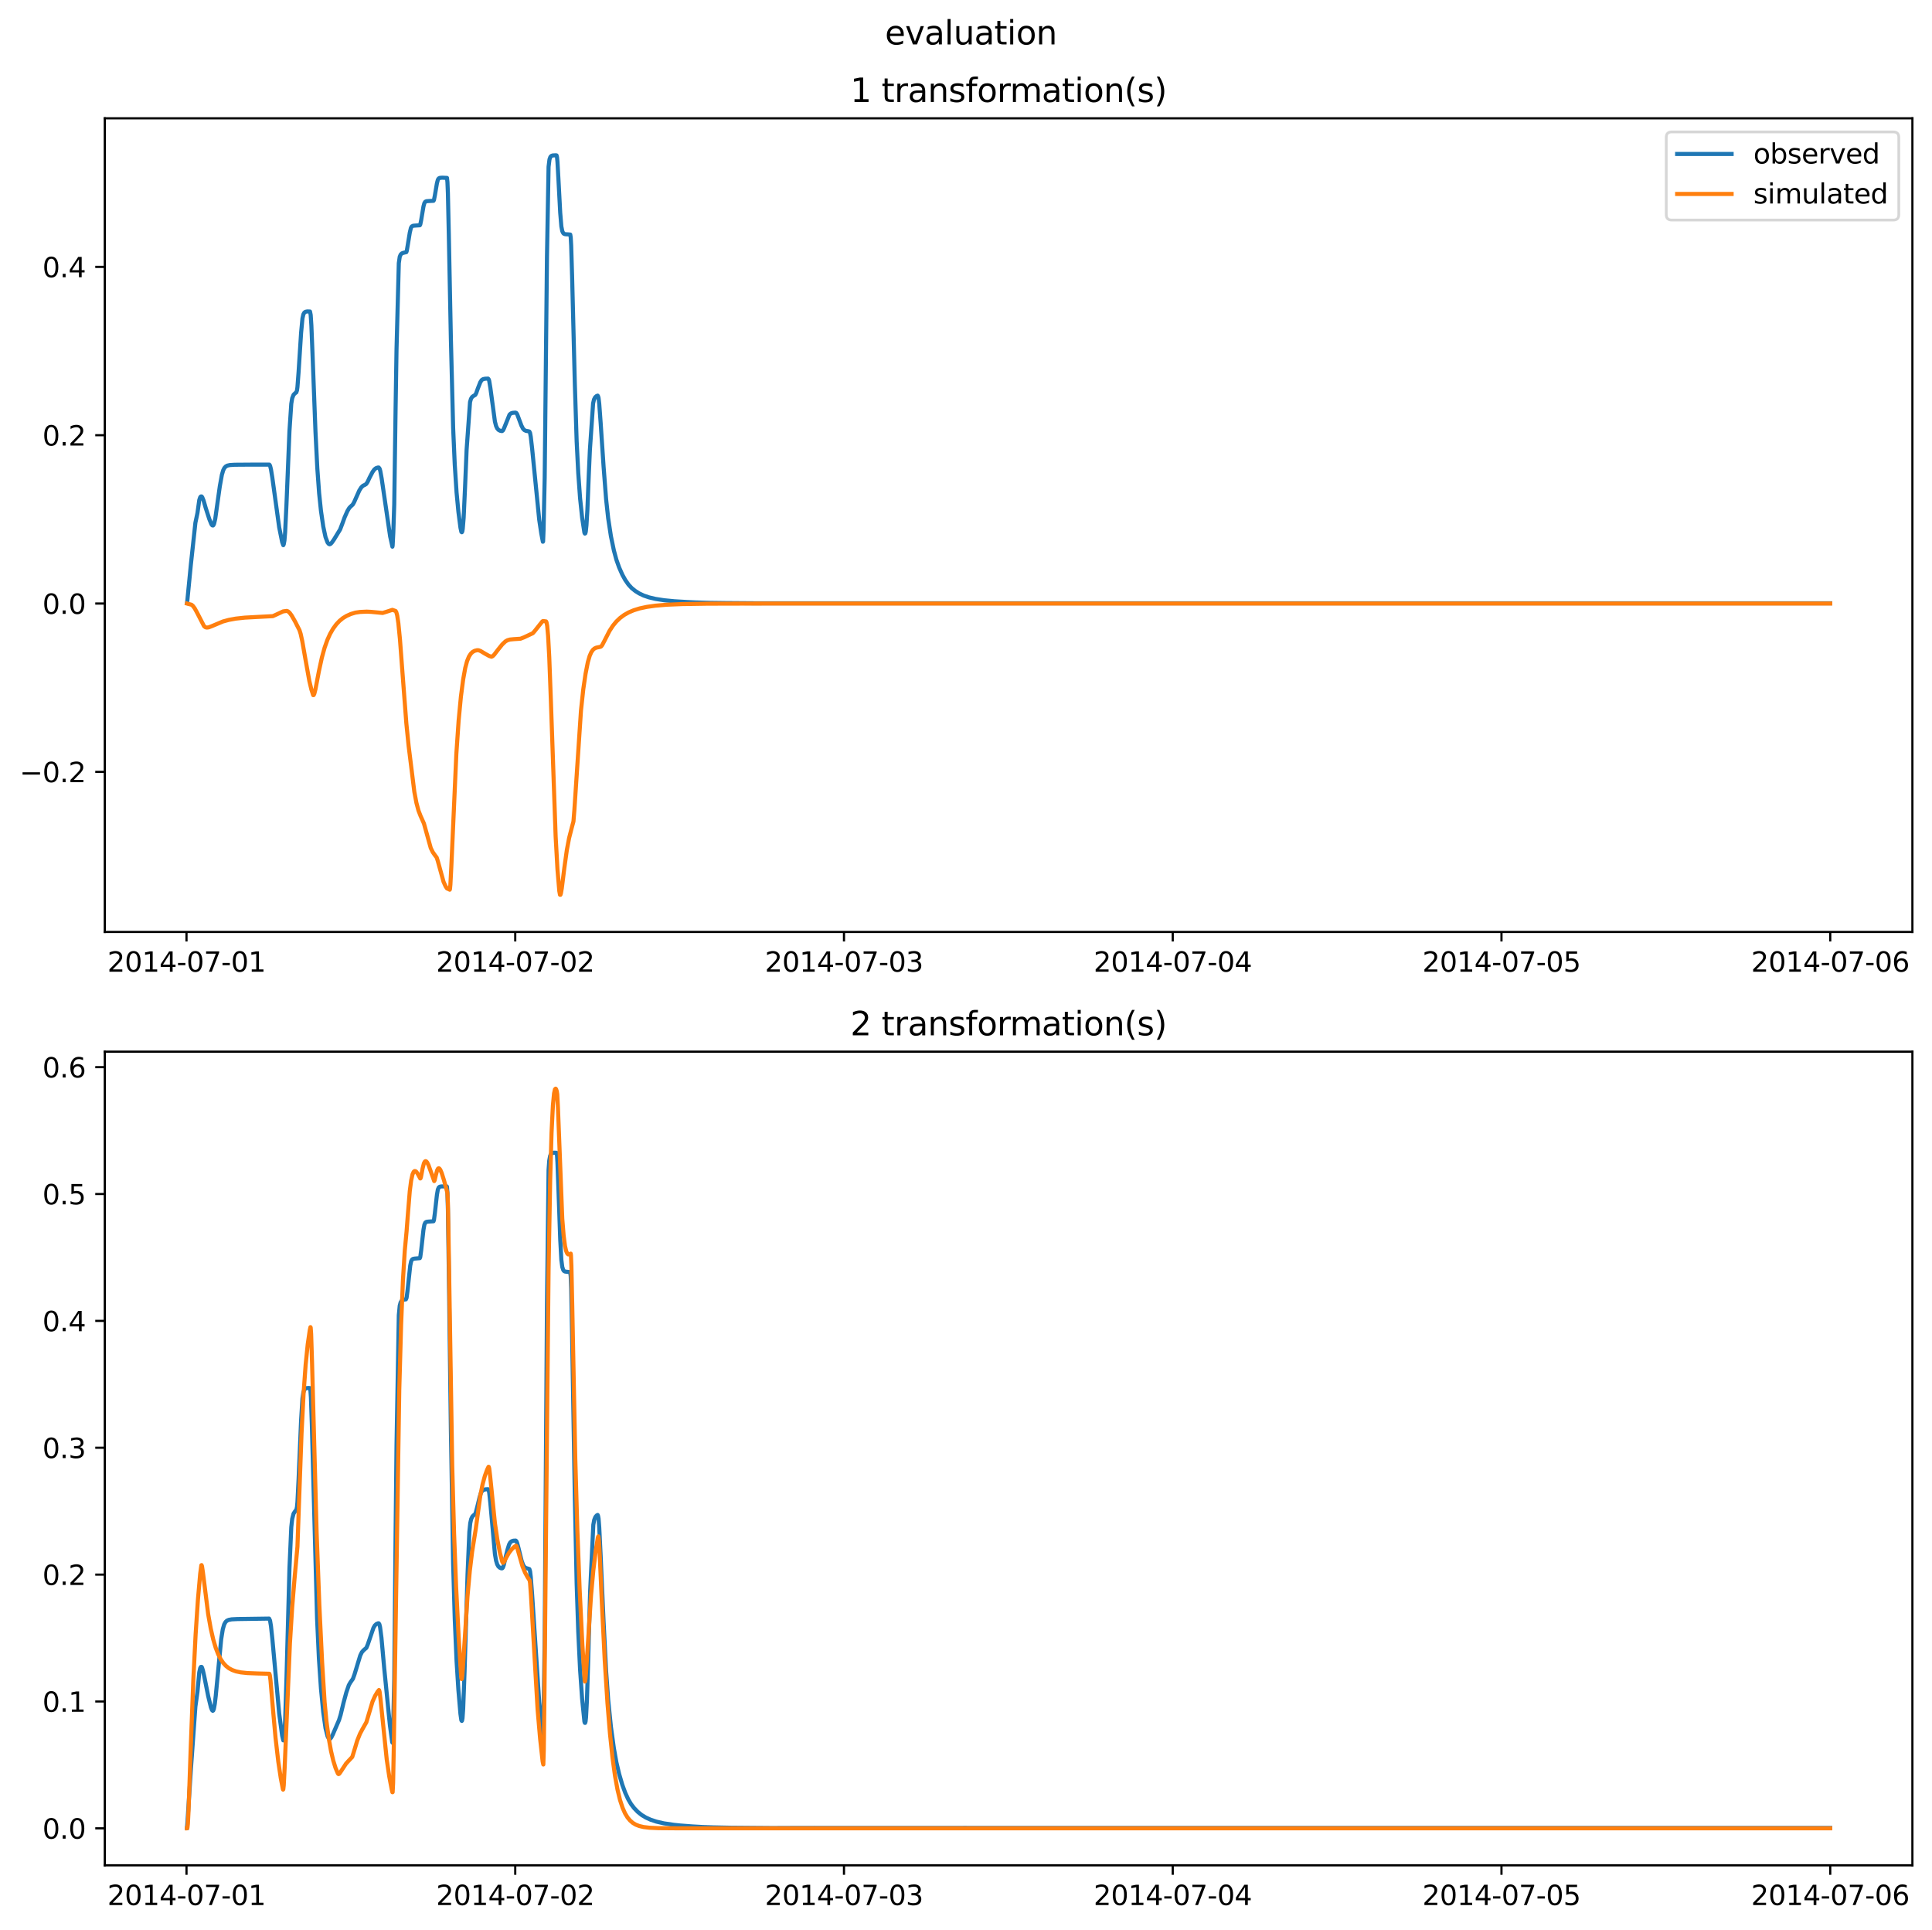 <?xml version="1.0" encoding="utf-8" standalone="no"?>
<!DOCTYPE svg PUBLIC "-//W3C//DTD SVG 1.1//EN"
  "http://www.w3.org/Graphics/SVG/1.1/DTD/svg11.dtd">
<svg xmlns:xlink="http://www.w3.org/1999/xlink" width="709.526pt" height="708.798pt" viewBox="0 0 709.526 708.798" xmlns="http://www.w3.org/2000/svg" version="1.1">
 <defs>
  <style type="text/css">*{stroke-linejoin: round; stroke-linecap: butt}</style>
 </defs>
 <g id="figure_1">
  <g id="patch_1">
   <path d="M -0 708.798 
L 709.526 708.798 
L 709.526 0 
L -0 0 
z
" style="fill: #ffffff"/>
  </g>
  <g id="axes_1">
   <g id="patch_2">
    <path d="M 38.483 342.2 
L 702.326 342.2 
L 702.326 43.44 
L 38.483 43.44 
z
" style="fill: #ffffff"/>
   </g>
   <g id="matplotlib.axis_1">
    <g id="xtick_1">
     <g id="line2d_1">
      <defs>
       <path id="m3bafc11bee" d="M 0 0 
L 0 3.5 
" style="stroke: #000000; stroke-width: 0.8"/>
      </defs>
      <g>
       <use xlink:href="#m3bafc11bee" x="68.49" y="342.2" style="stroke: #000000; stroke-width: 0.8"/>
      </g>
     </g>
     <g id="text_1">
      <!-- 2014-07-01 -->
      <g transform="translate(39.432 356.798) scale(0.1 -0.1)">
       <defs>
        <path id="DejaVuSans-32" d="M 1228 531 
L 3431 531 
L 3431 0 
L 469 0 
L 469 531 
Q 828 903 1448 1529 
Q 2069 2156 2228 2338 
Q 2531 2678 2651 2914 
Q 2772 3150 2772 3378 
Q 2772 3750 2511 3984 
Q 2250 4219 1831 4219 
Q 1534 4219 1204 4116 
Q 875 4013 500 3803 
L 500 4441 
Q 881 4594 1212 4672 
Q 1544 4750 1819 4750 
Q 2544 4750 2975 4387 
Q 3406 4025 3406 3419 
Q 3406 3131 3298 2873 
Q 3191 2616 2906 2266 
Q 2828 2175 2409 1742 
Q 1991 1309 1228 531 
z
" transform="scale(0.016)"/>
        <path id="DejaVuSans-30" d="M 2034 4250 
Q 1547 4250 1301 3770 
Q 1056 3291 1056 2328 
Q 1056 1369 1301 889 
Q 1547 409 2034 409 
Q 2525 409 2770 889 
Q 3016 1369 3016 2328 
Q 3016 3291 2770 3770 
Q 2525 4250 2034 4250 
z
M 2034 4750 
Q 2819 4750 3233 4129 
Q 3647 3509 3647 2328 
Q 3647 1150 3233 529 
Q 2819 -91 2034 -91 
Q 1250 -91 836 529 
Q 422 1150 422 2328 
Q 422 3509 836 4129 
Q 1250 4750 2034 4750 
z
" transform="scale(0.016)"/>
        <path id="DejaVuSans-31" d="M 794 531 
L 1825 531 
L 1825 4091 
L 703 3866 
L 703 4441 
L 1819 4666 
L 2450 4666 
L 2450 531 
L 3481 531 
L 3481 0 
L 794 0 
L 794 531 
z
" transform="scale(0.016)"/>
        <path id="DejaVuSans-34" d="M 2419 4116 
L 825 1625 
L 2419 1625 
L 2419 4116 
z
M 2253 4666 
L 3047 4666 
L 3047 1625 
L 3713 1625 
L 3713 1100 
L 3047 1100 
L 3047 0 
L 2419 0 
L 2419 1100 
L 313 1100 
L 313 1709 
L 2253 4666 
z
" transform="scale(0.016)"/>
        <path id="DejaVuSans-2d" d="M 313 2009 
L 1997 2009 
L 1997 1497 
L 313 1497 
L 313 2009 
z
" transform="scale(0.016)"/>
        <path id="DejaVuSans-37" d="M 525 4666 
L 3525 4666 
L 3525 4397 
L 1831 0 
L 1172 0 
L 2766 4134 
L 525 4134 
L 525 4666 
z
" transform="scale(0.016)"/>
       </defs>
       <use xlink:href="#DejaVuSans-32"/>
       <use xlink:href="#DejaVuSans-30" x="63.623"/>
       <use xlink:href="#DejaVuSans-31" x="127.246"/>
       <use xlink:href="#DejaVuSans-34" x="190.869"/>
       <use xlink:href="#DejaVuSans-2d" x="254.492"/>
       <use xlink:href="#DejaVuSans-30" x="290.576"/>
       <use xlink:href="#DejaVuSans-37" x="354.199"/>
       <use xlink:href="#DejaVuSans-2d" x="417.822"/>
       <use xlink:href="#DejaVuSans-30" x="453.906"/>
       <use xlink:href="#DejaVuSans-31" x="517.529"/>
      </g>
     </g>
    </g>
    <g id="xtick_2">
     <g id="line2d_2">
      <g>
       <use xlink:href="#m3bafc11bee" x="189.222" y="342.2" style="stroke: #000000; stroke-width: 0.8"/>
      </g>
     </g>
     <g id="text_2">
      <!-- 2014-07-02 -->
      <g transform="translate(160.164 356.798) scale(0.1 -0.1)">
       <use xlink:href="#DejaVuSans-32"/>
       <use xlink:href="#DejaVuSans-30" x="63.623"/>
       <use xlink:href="#DejaVuSans-31" x="127.246"/>
       <use xlink:href="#DejaVuSans-34" x="190.869"/>
       <use xlink:href="#DejaVuSans-2d" x="254.492"/>
       <use xlink:href="#DejaVuSans-30" x="290.576"/>
       <use xlink:href="#DejaVuSans-37" x="354.199"/>
       <use xlink:href="#DejaVuSans-2d" x="417.822"/>
       <use xlink:href="#DejaVuSans-30" x="453.906"/>
       <use xlink:href="#DejaVuSans-32" x="517.529"/>
      </g>
     </g>
    </g>
    <g id="xtick_3">
     <g id="line2d_3">
      <g>
       <use xlink:href="#m3bafc11bee" x="309.955" y="342.2" style="stroke: #000000; stroke-width: 0.8"/>
      </g>
     </g>
     <g id="text_3">
      <!-- 2014-07-03 -->
      <g transform="translate(280.897 356.798) scale(0.1 -0.1)">
       <defs>
        <path id="DejaVuSans-33" d="M 2597 2516 
Q 3050 2419 3304 2112 
Q 3559 1806 3559 1356 
Q 3559 666 3084 287 
Q 2609 -91 1734 -91 
Q 1441 -91 1130 -33 
Q 819 25 488 141 
L 488 750 
Q 750 597 1062 519 
Q 1375 441 1716 441 
Q 2309 441 2620 675 
Q 2931 909 2931 1356 
Q 2931 1769 2642 2001 
Q 2353 2234 1838 2234 
L 1294 2234 
L 1294 2753 
L 1863 2753 
Q 2328 2753 2575 2939 
Q 2822 3125 2822 3475 
Q 2822 3834 2567 4026 
Q 2313 4219 1838 4219 
Q 1578 4219 1281 4162 
Q 984 4106 628 3988 
L 628 4550 
Q 988 4650 1302 4700 
Q 1616 4750 1894 4750 
Q 2613 4750 3031 4423 
Q 3450 4097 3450 3541 
Q 3450 3153 3228 2886 
Q 3006 2619 2597 2516 
z
" transform="scale(0.016)"/>
       </defs>
       <use xlink:href="#DejaVuSans-32"/>
       <use xlink:href="#DejaVuSans-30" x="63.623"/>
       <use xlink:href="#DejaVuSans-31" x="127.246"/>
       <use xlink:href="#DejaVuSans-34" x="190.869"/>
       <use xlink:href="#DejaVuSans-2d" x="254.492"/>
       <use xlink:href="#DejaVuSans-30" x="290.576"/>
       <use xlink:href="#DejaVuSans-37" x="354.199"/>
       <use xlink:href="#DejaVuSans-2d" x="417.822"/>
       <use xlink:href="#DejaVuSans-30" x="453.906"/>
       <use xlink:href="#DejaVuSans-33" x="517.529"/>
      </g>
     </g>
    </g>
    <g id="xtick_4">
     <g id="line2d_4">
      <g>
       <use xlink:href="#m3bafc11bee" x="430.687" y="342.2" style="stroke: #000000; stroke-width: 0.8"/>
      </g>
     </g>
     <g id="text_4">
      <!-- 2014-07-04 -->
      <g transform="translate(401.629 356.798) scale(0.1 -0.1)">
       <use xlink:href="#DejaVuSans-32"/>
       <use xlink:href="#DejaVuSans-30" x="63.623"/>
       <use xlink:href="#DejaVuSans-31" x="127.246"/>
       <use xlink:href="#DejaVuSans-34" x="190.869"/>
       <use xlink:href="#DejaVuSans-2d" x="254.492"/>
       <use xlink:href="#DejaVuSans-30" x="290.576"/>
       <use xlink:href="#DejaVuSans-37" x="354.199"/>
       <use xlink:href="#DejaVuSans-2d" x="417.822"/>
       <use xlink:href="#DejaVuSans-30" x="453.906"/>
       <use xlink:href="#DejaVuSans-34" x="517.529"/>
      </g>
     </g>
    </g>
    <g id="xtick_5">
     <g id="line2d_5">
      <g>
       <use xlink:href="#m3bafc11bee" x="551.419" y="342.2" style="stroke: #000000; stroke-width: 0.8"/>
      </g>
     </g>
     <g id="text_5">
      <!-- 2014-07-05 -->
      <g transform="translate(522.362 356.798) scale(0.1 -0.1)">
       <defs>
        <path id="DejaVuSans-35" d="M 691 4666 
L 3169 4666 
L 3169 4134 
L 1269 4134 
L 1269 2991 
Q 1406 3038 1543 3061 
Q 1681 3084 1819 3084 
Q 2600 3084 3056 2656 
Q 3513 2228 3513 1497 
Q 3513 744 3044 326 
Q 2575 -91 1722 -91 
Q 1428 -91 1123 -41 
Q 819 9 494 109 
L 494 744 
Q 775 591 1075 516 
Q 1375 441 1709 441 
Q 2250 441 2565 725 
Q 2881 1009 2881 1497 
Q 2881 1984 2565 2268 
Q 2250 2553 1709 2553 
Q 1456 2553 1204 2497 
Q 953 2441 691 2322 
L 691 4666 
z
" transform="scale(0.016)"/>
       </defs>
       <use xlink:href="#DejaVuSans-32"/>
       <use xlink:href="#DejaVuSans-30" x="63.623"/>
       <use xlink:href="#DejaVuSans-31" x="127.246"/>
       <use xlink:href="#DejaVuSans-34" x="190.869"/>
       <use xlink:href="#DejaVuSans-2d" x="254.492"/>
       <use xlink:href="#DejaVuSans-30" x="290.576"/>
       <use xlink:href="#DejaVuSans-37" x="354.199"/>
       <use xlink:href="#DejaVuSans-2d" x="417.822"/>
       <use xlink:href="#DejaVuSans-30" x="453.906"/>
       <use xlink:href="#DejaVuSans-35" x="517.529"/>
      </g>
     </g>
    </g>
    <g id="xtick_6">
     <g id="line2d_6">
      <g>
       <use xlink:href="#m3bafc11bee" x="672.152" y="342.2" style="stroke: #000000; stroke-width: 0.8"/>
      </g>
     </g>
     <g id="text_6">
      <!-- 2014-07-06 -->
      <g transform="translate(643.094 356.798) scale(0.1 -0.1)">
       <defs>
        <path id="DejaVuSans-36" d="M 2113 2584 
Q 1688 2584 1439 2293 
Q 1191 2003 1191 1497 
Q 1191 994 1439 701 
Q 1688 409 2113 409 
Q 2538 409 2786 701 
Q 3034 994 3034 1497 
Q 3034 2003 2786 2293 
Q 2538 2584 2113 2584 
z
M 3366 4563 
L 3366 3988 
Q 3128 4100 2886 4159 
Q 2644 4219 2406 4219 
Q 1781 4219 1451 3797 
Q 1122 3375 1075 2522 
Q 1259 2794 1537 2939 
Q 1816 3084 2150 3084 
Q 2853 3084 3261 2657 
Q 3669 2231 3669 1497 
Q 3669 778 3244 343 
Q 2819 -91 2113 -91 
Q 1303 -91 875 529 
Q 447 1150 447 2328 
Q 447 3434 972 4092 
Q 1497 4750 2381 4750 
Q 2619 4750 2861 4703 
Q 3103 4656 3366 4563 
z
" transform="scale(0.016)"/>
       </defs>
       <use xlink:href="#DejaVuSans-32"/>
       <use xlink:href="#DejaVuSans-30" x="63.623"/>
       <use xlink:href="#DejaVuSans-31" x="127.246"/>
       <use xlink:href="#DejaVuSans-34" x="190.869"/>
       <use xlink:href="#DejaVuSans-2d" x="254.492"/>
       <use xlink:href="#DejaVuSans-30" x="290.576"/>
       <use xlink:href="#DejaVuSans-37" x="354.199"/>
       <use xlink:href="#DejaVuSans-2d" x="417.822"/>
       <use xlink:href="#DejaVuSans-30" x="453.906"/>
       <use xlink:href="#DejaVuSans-36" x="517.529"/>
      </g>
     </g>
    </g>
   </g>
   <g id="matplotlib.axis_2">
    <g id="ytick_1">
     <g id="line2d_7">
      <defs>
       <path id="m4682617477" d="M 0 0 
L -3.5 0 
" style="stroke: #000000; stroke-width: 0.8"/>
      </defs>
      <g>
       <use xlink:href="#m4682617477" x="38.483" y="283.411" style="stroke: #000000; stroke-width: 0.8"/>
      </g>
     </g>
     <g id="text_7">
      <!-- −0.2 -->
      <g transform="translate(7.2 287.21) scale(0.1 -0.1)">
       <defs>
        <path id="DejaVuSans-2212" d="M 678 2272 
L 4684 2272 
L 4684 1741 
L 678 1741 
L 678 2272 
z
" transform="scale(0.016)"/>
        <path id="DejaVuSans-2e" d="M 684 794 
L 1344 794 
L 1344 0 
L 684 0 
L 684 794 
z
" transform="scale(0.016)"/>
       </defs>
       <use xlink:href="#DejaVuSans-2212"/>
       <use xlink:href="#DejaVuSans-30" x="83.789"/>
       <use xlink:href="#DejaVuSans-2e" x="147.412"/>
       <use xlink:href="#DejaVuSans-32" x="179.199"/>
      </g>
     </g>
    </g>
    <g id="ytick_2">
     <g id="line2d_8">
      <g>
       <use xlink:href="#m4682617477" x="38.483" y="221.608" style="stroke: #000000; stroke-width: 0.8"/>
      </g>
     </g>
     <g id="text_8">
      <!-- 0.0 -->
      <g transform="translate(15.58 225.407) scale(0.1 -0.1)">
       <use xlink:href="#DejaVuSans-30"/>
       <use xlink:href="#DejaVuSans-2e" x="63.623"/>
       <use xlink:href="#DejaVuSans-30" x="95.41"/>
      </g>
     </g>
    </g>
    <g id="ytick_3">
     <g id="line2d_9">
      <g>
       <use xlink:href="#m4682617477" x="38.483" y="159.804" style="stroke: #000000; stroke-width: 0.8"/>
      </g>
     </g>
     <g id="text_9">
      <!-- 0.2 -->
      <g transform="translate(15.58 163.603) scale(0.1 -0.1)">
       <use xlink:href="#DejaVuSans-30"/>
       <use xlink:href="#DejaVuSans-2e" x="63.623"/>
       <use xlink:href="#DejaVuSans-32" x="95.41"/>
      </g>
     </g>
    </g>
    <g id="ytick_4">
     <g id="line2d_10">
      <g>
       <use xlink:href="#m4682617477" x="38.483" y="98.001" style="stroke: #000000; stroke-width: 0.8"/>
      </g>
     </g>
     <g id="text_10">
      <!-- 0.4 -->
      <g transform="translate(15.58 101.8) scale(0.1 -0.1)">
       <use xlink:href="#DejaVuSans-30"/>
       <use xlink:href="#DejaVuSans-2e" x="63.623"/>
       <use xlink:href="#DejaVuSans-34" x="95.41"/>
      </g>
     </g>
    </g>
   </g>
   <g id="line2d_11">
    <path d="M 68.658 221.485 
L 68.825 220.264 
L 70.083 207.418 
L 71.76 191.957 
L 72.514 188.389 
L 73.185 183.589 
L 73.52 182.596 
L 73.772 182.298 
L 74.023 182.28 
L 74.275 182.583 
L 74.778 183.829 
L 75.533 186.469 
L 76.874 190.624 
L 77.629 192.479 
L 77.964 192.916 
L 78.216 192.969 
L 78.383 192.823 
L 78.635 192.252 
L 79.054 190.471 
L 79.557 186.885 
L 80.731 178.529 
L 81.485 174.341 
L 81.988 172.639 
L 82.408 171.83 
L 82.911 171.282 
L 83.498 170.968 
L 84.42 170.763 
L 86.18 170.652 
L 91.966 170.61 
L 98.924 170.609 
L 99.176 170.997 
L 99.511 172.33 
L 100.014 175.422 
L 102.53 193.622 
L 103.62 199.046 
L 104.039 200.189 
L 104.207 199.844 
L 104.458 198.486 
L 104.71 195.493 
L 105.213 185.047 
L 106.303 158.287 
L 106.973 148.242 
L 107.309 146.23 
L 107.812 144.945 
L 108.566 144.225 
L 108.818 144.085 
L 109.069 143.333 
L 109.237 142.135 
L 109.656 136.585 
L 110.578 122.201 
L 111.082 116.878 
L 111.417 115.423 
L 111.752 114.799 
L 112.171 114.487 
L 112.842 114.353 
L 113.848 114.384 
L 114.1 115.643 
L 114.351 119.485 
L 114.771 129.898 
L 115.861 158.573 
L 116.531 171.891 
L 117.202 181.138 
L 117.873 187.57 
L 118.711 193.324 
L 119.55 197.233 
L 120.304 199.207 
L 120.723 199.724 
L 121.059 199.845 
L 121.394 199.717 
L 121.813 199.31 
L 122.652 198.109 
L 124.915 194.396 
L 125.754 192.195 
L 126.592 189.887 
L 127.598 187.629 
L 128.269 186.515 
L 128.772 185.984 
L 129.527 185.304 
L 130.03 184.439 
L 131.958 180.098 
L 132.713 178.913 
L 133.3 178.369 
L 133.97 178.049 
L 134.473 177.736 
L 134.976 176.99 
L 135.731 175.37 
L 136.821 173.302 
L 137.492 172.361 
L 138.079 171.909 
L 138.749 171.68 
L 139.085 171.665 
L 139.42 172.101 
L 139.672 172.981 
L 140.175 175.751 
L 143.277 196.955 
L 144.115 200.737 
L 144.199 200.252 
L 144.451 195.313 
L 144.786 185.183 
L 145.289 149.444 
L 145.624 128.237 
L 146.463 96.629 
L 146.798 94.308 
L 147.134 93.484 
L 147.553 93.056 
L 148.056 92.859 
L 149.23 92.574 
L 149.397 92.073 
L 149.817 89.57 
L 150.487 85.457 
L 150.906 83.676 
L 151.242 83.131 
L 151.745 82.888 
L 152.667 82.816 
L 154.176 82.723 
L 154.344 82.439 
L 154.679 80.807 
L 155.518 75.798 
L 155.853 74.572 
L 156.188 74.071 
L 156.608 73.885 
L 157.446 73.816 
L 159.207 73.732 
L 159.374 73.426 
L 159.71 71.728 
L 160.464 67.289 
L 160.8 66.012 
L 161.135 65.504 
L 161.554 65.312 
L 162.393 65.244 
L 164.153 65.326 
L 164.321 66.863 
L 164.489 70.887 
L 164.824 85.946 
L 165.579 124.206 
L 166.417 157.154 
L 167.004 170.537 
L 167.675 180.844 
L 168.346 187.901 
L 169.1 193.756 
L 169.436 195.305 
L 169.603 195.448 
L 169.771 195.157 
L 169.939 194.196 
L 170.274 190.156 
L 170.777 179.216 
L 171.364 165.12 
L 172.622 147.633 
L 172.957 146.46 
L 173.376 145.772 
L 173.879 145.385 
L 174.55 144.996 
L 174.885 144.356 
L 175.472 142.683 
L 176.394 140.341 
L 176.897 139.556 
L 177.401 139.221 
L 178.155 139.06 
L 179.245 139.017 
L 179.497 139.324 
L 179.664 139.873 
L 180.083 142.399 
L 181.76 154.792 
L 182.179 156.402 
L 182.599 157.312 
L 183.102 157.877 
L 183.689 158.178 
L 184.359 158.296 
L 184.695 158.081 
L 185.114 157.24 
L 187.126 152.241 
L 187.629 151.804 
L 188.216 151.6 
L 189.306 151.499 
L 189.641 151.659 
L 189.977 152.221 
L 190.48 153.561 
L 191.486 156.25 
L 192.073 157.399 
L 192.576 157.927 
L 193.163 158.211 
L 194.085 158.36 
L 194.42 158.465 
L 194.672 159.003 
L 194.923 160.376 
L 195.427 164.735 
L 198.026 190.828 
L 198.78 195.865 
L 199.367 198.925 
L 199.451 198.832 
L 199.619 194.633 
L 200.038 175.365 
L 200.876 94.226 
L 201.463 61.242 
L 201.799 58.531 
L 202.134 57.617 
L 202.469 57.259 
L 202.972 57.08 
L 204.062 57.022 
L 204.398 57.06 
L 204.565 57.713 
L 204.733 59.498 
L 205.068 65.478 
L 205.739 78.142 
L 206.158 83.148 
L 206.494 84.864 
L 206.829 85.56 
L 207.081 85.831 
L 207.584 86 
L 208.674 86.058 
L 209.428 86.124 
L 209.596 87.196 
L 209.763 90.146 
L 210.099 101.219 
L 211.105 140.91 
L 211.776 162.03 
L 212.363 173.66 
L 213.033 182.935 
L 213.788 190.094 
L 214.626 195.616 
L 214.794 195.922 
L 214.962 195.829 
L 215.129 195.21 
L 215.381 192.813 
L 215.716 187.266 
L 216.219 174.638 
L 216.639 165.229 
L 217.812 148.132 
L 218.148 146.683 
L 218.567 145.878 
L 219.07 145.434 
L 219.489 145.269 
L 219.657 145.567 
L 219.825 146.168 
L 220.076 148.323 
L 220.579 155.185 
L 221.669 171.379 
L 222.591 183.294 
L 223.346 190.235 
L 224.352 196.859 
L 225.442 202.089 
L 226.364 205.513 
L 227.37 208.346 
L 228.544 211.01 
L 229.634 212.979 
L 230.808 214.655 
L 231.982 215.925 
L 233.323 217.009 
L 234.748 217.903 
L 236.425 218.696 
L 238.354 219.349 
L 240.701 219.907 
L 243.887 220.404 
L 247.66 220.77 
L 252.355 221.055 
L 255.122 221.187 
L 260.404 221.353 
L 266.441 221.432 
L 277.424 221.513 
L 279.52 221.519 
L 311.548 221.516 
L 313.727 221.512 
L 326.975 221.519 
L 328.4 221.513 
L 335.275 221.512 
L 335.946 221.514 
L 345.839 221.515 
L 350.366 221.513 
L 565.086 221.514 
L 672.152 221.518 
L 672.152 221.518 
" clip-path="url(#p83435674ed)" style="fill: none; stroke: #1f77b4; stroke-width: 1.5; stroke-linecap: square"/>
   </g>
   <g id="line2d_12">
    <path d="M 68.658 221.608 
L 70.334 222.05 
L 70.837 222.473 
L 71.508 223.375 
L 72.43 225.062 
L 74.946 229.933 
L 75.449 230.322 
L 75.952 230.44 
L 76.623 230.355 
L 77.712 229.946 
L 81.821 228.221 
L 84.001 227.621 
L 86.6 227.147 
L 89.87 226.791 
L 94.397 226.542 
L 100.182 226.242 
L 101.188 225.798 
L 103.955 224.506 
L 105.296 224.317 
L 105.799 224.505 
L 106.386 225.022 
L 107.141 226.06 
L 108.399 228.273 
L 109.992 231.408 
L 110.411 232.731 
L 110.998 235.381 
L 112.088 241.595 
L 113.597 250.001 
L 114.351 253.18 
L 115.022 255.255 
L 115.19 255.227 
L 115.441 254.703 
L 115.861 253.04 
L 117.118 246.471 
L 118.208 241.458 
L 119.214 237.821 
L 120.22 234.979 
L 121.226 232.756 
L 122.316 230.861 
L 123.49 229.258 
L 124.664 228.006 
L 125.922 226.972 
L 127.263 226.158 
L 128.856 225.449 
L 130.533 224.947 
L 132.21 224.703 
L 134.725 224.585 
L 136.402 224.677 
L 140.51 225.071 
L 141.6 224.742 
L 144.115 223.928 
L 145.289 224.347 
L 145.541 224.775 
L 145.876 226.023 
L 146.295 228.801 
L 146.882 234.734 
L 147.804 246.956 
L 149.23 265.61 
L 150.068 273.893 
L 152.164 290.75 
L 152.919 294.758 
L 153.673 297.594 
L 154.428 299.555 
L 155.685 302.37 
L 158.201 311.407 
L 158.955 312.931 
L 159.794 314.117 
L 160.381 314.884 
L 160.8 316.208 
L 162.896 323.806 
L 163.65 325.457 
L 164.153 326.213 
L 165.076 326.631 
L 165.16 326.697 
L 165.243 326.504 
L 165.411 324.789 
L 165.746 318.279 
L 167.591 276.862 
L 168.429 264.643 
L 169.268 255.806 
L 170.106 249.419 
L 170.861 245.247 
L 171.532 242.757 
L 172.202 241.111 
L 172.873 240.056 
L 173.544 239.4 
L 174.298 238.974 
L 175.221 238.744 
L 175.808 238.78 
L 176.562 239.078 
L 178.071 239.991 
L 179.664 240.875 
L 180.503 241.141 
L 180.922 240.949 
L 181.509 240.376 
L 182.766 238.725 
L 184.443 236.635 
L 185.617 235.515 
L 186.372 235.092 
L 187.294 234.826 
L 188.635 234.696 
L 191.151 234.528 
L 192.492 234.002 
L 195.678 232.505 
L 196.349 231.736 
L 199.199 228.15 
L 199.451 228.033 
L 200.541 228.176 
L 200.709 228.513 
L 200.96 229.839 
L 201.295 233.533 
L 201.715 241.362 
L 202.302 257.06 
L 204.062 307.2 
L 204.733 319.232 
L 205.404 327.192 
L 205.655 328.547 
L 205.823 328.55 
L 205.991 328.06 
L 206.326 326.139 
L 207.248 318.742 
L 208.17 312.128 
L 209.009 307.705 
L 210.015 303.771 
L 210.602 301.618 
L 210.937 297.478 
L 213.369 260.844 
L 214.207 253.1 
L 215.046 247.396 
L 215.884 243.143 
L 216.555 240.836 
L 217.142 239.5 
L 217.728 238.641 
L 218.315 238.123 
L 218.986 237.815 
L 220.411 237.525 
L 220.747 237.397 
L 221.166 236.859 
L 221.921 235.416 
L 223.849 231.646 
L 225.107 229.724 
L 226.364 228.203 
L 227.706 226.926 
L 229.215 225.809 
L 230.892 224.862 
L 232.736 224.08 
L 234.916 223.405 
L 237.515 222.845 
L 240.701 222.395 
L 244.809 222.05 
L 250.595 221.806 
L 259.901 221.662 
L 281.616 221.61 
L 585.04 221.608 
L 672.152 221.608 
L 672.152 221.608 
" clip-path="url(#p83435674ed)" style="fill: none; stroke: #ff7f0e; stroke-width: 1.5; stroke-linecap: square"/>
   </g>
   <g id="patch_3">
    <path d="M 38.483 342.2 
L 38.483 43.44 
" style="fill: none; stroke: #000000; stroke-width: 0.8; stroke-linejoin: miter; stroke-linecap: square"/>
   </g>
   <g id="patch_4">
    <path d="M 702.326 342.2 
L 702.326 43.44 
" style="fill: none; stroke: #000000; stroke-width: 0.8; stroke-linejoin: miter; stroke-linecap: square"/>
   </g>
   <g id="patch_5">
    <path d="M 38.483 342.2 
L 702.326 342.2 
" style="fill: none; stroke: #000000; stroke-width: 0.8; stroke-linejoin: miter; stroke-linecap: square"/>
   </g>
   <g id="patch_6">
    <path d="M 38.483 43.44 
L 702.326 43.44 
" style="fill: none; stroke: #000000; stroke-width: 0.8; stroke-linejoin: miter; stroke-linecap: square"/>
   </g>
   <g id="text_11">
    <!-- 1 transformation(s) -->
    <g transform="translate(312.29 37.44) scale(0.12 -0.12)">
     <defs>
      <path id="DejaVuSans-20" transform="scale(0.016)"/>
      <path id="DejaVuSans-74" d="M 1172 4494 
L 1172 3500 
L 2356 3500 
L 2356 3053 
L 1172 3053 
L 1172 1153 
Q 1172 725 1289 603 
Q 1406 481 1766 481 
L 2356 481 
L 2356 0 
L 1766 0 
Q 1100 0 847 248 
Q 594 497 594 1153 
L 594 3053 
L 172 3053 
L 172 3500 
L 594 3500 
L 594 4494 
L 1172 4494 
z
" transform="scale(0.016)"/>
      <path id="DejaVuSans-72" d="M 2631 2963 
Q 2534 3019 2420 3045 
Q 2306 3072 2169 3072 
Q 1681 3072 1420 2755 
Q 1159 2438 1159 1844 
L 1159 0 
L 581 0 
L 581 3500 
L 1159 3500 
L 1159 2956 
Q 1341 3275 1631 3429 
Q 1922 3584 2338 3584 
Q 2397 3584 2469 3576 
Q 2541 3569 2628 3553 
L 2631 2963 
z
" transform="scale(0.016)"/>
      <path id="DejaVuSans-61" d="M 2194 1759 
Q 1497 1759 1228 1600 
Q 959 1441 959 1056 
Q 959 750 1161 570 
Q 1363 391 1709 391 
Q 2188 391 2477 730 
Q 2766 1069 2766 1631 
L 2766 1759 
L 2194 1759 
z
M 3341 1997 
L 3341 0 
L 2766 0 
L 2766 531 
Q 2569 213 2275 61 
Q 1981 -91 1556 -91 
Q 1019 -91 701 211 
Q 384 513 384 1019 
Q 384 1609 779 1909 
Q 1175 2209 1959 2209 
L 2766 2209 
L 2766 2266 
Q 2766 2663 2505 2880 
Q 2244 3097 1772 3097 
Q 1472 3097 1187 3025 
Q 903 2953 641 2809 
L 641 3341 
Q 956 3463 1253 3523 
Q 1550 3584 1831 3584 
Q 2591 3584 2966 3190 
Q 3341 2797 3341 1997 
z
" transform="scale(0.016)"/>
      <path id="DejaVuSans-6e" d="M 3513 2113 
L 3513 0 
L 2938 0 
L 2938 2094 
Q 2938 2591 2744 2837 
Q 2550 3084 2163 3084 
Q 1697 3084 1428 2787 
Q 1159 2491 1159 1978 
L 1159 0 
L 581 0 
L 581 3500 
L 1159 3500 
L 1159 2956 
Q 1366 3272 1645 3428 
Q 1925 3584 2291 3584 
Q 2894 3584 3203 3211 
Q 3513 2838 3513 2113 
z
" transform="scale(0.016)"/>
      <path id="DejaVuSans-73" d="M 2834 3397 
L 2834 2853 
Q 2591 2978 2328 3040 
Q 2066 3103 1784 3103 
Q 1356 3103 1142 2972 
Q 928 2841 928 2578 
Q 928 2378 1081 2264 
Q 1234 2150 1697 2047 
L 1894 2003 
Q 2506 1872 2764 1633 
Q 3022 1394 3022 966 
Q 3022 478 2636 193 
Q 2250 -91 1575 -91 
Q 1294 -91 989 -36 
Q 684 19 347 128 
L 347 722 
Q 666 556 975 473 
Q 1284 391 1588 391 
Q 1994 391 2212 530 
Q 2431 669 2431 922 
Q 2431 1156 2273 1281 
Q 2116 1406 1581 1522 
L 1381 1569 
Q 847 1681 609 1914 
Q 372 2147 372 2553 
Q 372 3047 722 3315 
Q 1072 3584 1716 3584 
Q 2034 3584 2315 3537 
Q 2597 3491 2834 3397 
z
" transform="scale(0.016)"/>
      <path id="DejaVuSans-66" d="M 2375 4863 
L 2375 4384 
L 1825 4384 
Q 1516 4384 1395 4259 
Q 1275 4134 1275 3809 
L 1275 3500 
L 2222 3500 
L 2222 3053 
L 1275 3053 
L 1275 0 
L 697 0 
L 697 3053 
L 147 3053 
L 147 3500 
L 697 3500 
L 697 3744 
Q 697 4328 969 4595 
Q 1241 4863 1831 4863 
L 2375 4863 
z
" transform="scale(0.016)"/>
      <path id="DejaVuSans-6f" d="M 1959 3097 
Q 1497 3097 1228 2736 
Q 959 2375 959 1747 
Q 959 1119 1226 758 
Q 1494 397 1959 397 
Q 2419 397 2687 759 
Q 2956 1122 2956 1747 
Q 2956 2369 2687 2733 
Q 2419 3097 1959 3097 
z
M 1959 3584 
Q 2709 3584 3137 3096 
Q 3566 2609 3566 1747 
Q 3566 888 3137 398 
Q 2709 -91 1959 -91 
Q 1206 -91 779 398 
Q 353 888 353 1747 
Q 353 2609 779 3096 
Q 1206 3584 1959 3584 
z
" transform="scale(0.016)"/>
      <path id="DejaVuSans-6d" d="M 3328 2828 
Q 3544 3216 3844 3400 
Q 4144 3584 4550 3584 
Q 5097 3584 5394 3201 
Q 5691 2819 5691 2113 
L 5691 0 
L 5113 0 
L 5113 2094 
Q 5113 2597 4934 2840 
Q 4756 3084 4391 3084 
Q 3944 3084 3684 2787 
Q 3425 2491 3425 1978 
L 3425 0 
L 2847 0 
L 2847 2094 
Q 2847 2600 2669 2842 
Q 2491 3084 2119 3084 
Q 1678 3084 1418 2786 
Q 1159 2488 1159 1978 
L 1159 0 
L 581 0 
L 581 3500 
L 1159 3500 
L 1159 2956 
Q 1356 3278 1631 3431 
Q 1906 3584 2284 3584 
Q 2666 3584 2933 3390 
Q 3200 3197 3328 2828 
z
" transform="scale(0.016)"/>
      <path id="DejaVuSans-69" d="M 603 3500 
L 1178 3500 
L 1178 0 
L 603 0 
L 603 3500 
z
M 603 4863 
L 1178 4863 
L 1178 4134 
L 603 4134 
L 603 4863 
z
" transform="scale(0.016)"/>
      <path id="DejaVuSans-28" d="M 1984 4856 
Q 1566 4138 1362 3434 
Q 1159 2731 1159 2009 
Q 1159 1288 1364 580 
Q 1569 -128 1984 -844 
L 1484 -844 
Q 1016 -109 783 600 
Q 550 1309 550 2009 
Q 550 2706 781 3412 
Q 1013 4119 1484 4856 
L 1984 4856 
z
" transform="scale(0.016)"/>
      <path id="DejaVuSans-29" d="M 513 4856 
L 1013 4856 
Q 1481 4119 1714 3412 
Q 1947 2706 1947 2009 
Q 1947 1309 1714 600 
Q 1481 -109 1013 -844 
L 513 -844 
Q 928 -128 1133 580 
Q 1338 1288 1338 2009 
Q 1338 2731 1133 3434 
Q 928 4138 513 4856 
z
" transform="scale(0.016)"/>
     </defs>
     <use xlink:href="#DejaVuSans-31"/>
     <use xlink:href="#DejaVuSans-20" x="63.623"/>
     <use xlink:href="#DejaVuSans-74" x="95.41"/>
     <use xlink:href="#DejaVuSans-72" x="134.619"/>
     <use xlink:href="#DejaVuSans-61" x="175.732"/>
     <use xlink:href="#DejaVuSans-6e" x="237.012"/>
     <use xlink:href="#DejaVuSans-73" x="300.391"/>
     <use xlink:href="#DejaVuSans-66" x="352.49"/>
     <use xlink:href="#DejaVuSans-6f" x="387.695"/>
     <use xlink:href="#DejaVuSans-72" x="448.877"/>
     <use xlink:href="#DejaVuSans-6d" x="488.24"/>
     <use xlink:href="#DejaVuSans-61" x="585.652"/>
     <use xlink:href="#DejaVuSans-74" x="646.932"/>
     <use xlink:href="#DejaVuSans-69" x="686.141"/>
     <use xlink:href="#DejaVuSans-6f" x="713.924"/>
     <use xlink:href="#DejaVuSans-6e" x="775.105"/>
     <use xlink:href="#DejaVuSans-28" x="838.484"/>
     <use xlink:href="#DejaVuSans-73" x="877.498"/>
     <use xlink:href="#DejaVuSans-29" x="929.598"/>
    </g>
   </g>
   <g id="legend_1">
    <g id="patch_7">
     <path d="M 613.933 80.796 
L 695.326 80.796 
Q 697.326 80.796 697.326 78.796 
L 697.326 50.44 
Q 697.326 48.44 695.326 48.44 
L 613.933 48.44 
Q 611.933 48.44 611.933 50.44 
L 611.933 78.796 
Q 611.933 80.796 613.933 80.796 
z
" style="fill: #ffffff; opacity: 0.8; stroke: #cccccc; stroke-linejoin: miter"/>
    </g>
    <g id="line2d_13">
     <path d="M 615.933 56.538 
L 625.933 56.538 
L 635.933 56.538 
" style="fill: none; stroke: #1f77b4; stroke-width: 1.5; stroke-linecap: square"/>
    </g>
    <g id="text_12">
     <!-- observed -->
     <g transform="translate(643.933 60.038) scale(0.1 -0.1)">
      <defs>
       <path id="DejaVuSans-62" d="M 3116 1747 
Q 3116 2381 2855 2742 
Q 2594 3103 2138 3103 
Q 1681 3103 1420 2742 
Q 1159 2381 1159 1747 
Q 1159 1113 1420 752 
Q 1681 391 2138 391 
Q 2594 391 2855 752 
Q 3116 1113 3116 1747 
z
M 1159 2969 
Q 1341 3281 1617 3432 
Q 1894 3584 2278 3584 
Q 2916 3584 3314 3078 
Q 3713 2572 3713 1747 
Q 3713 922 3314 415 
Q 2916 -91 2278 -91 
Q 1894 -91 1617 61 
Q 1341 213 1159 525 
L 1159 0 
L 581 0 
L 581 4863 
L 1159 4863 
L 1159 2969 
z
" transform="scale(0.016)"/>
       <path id="DejaVuSans-65" d="M 3597 1894 
L 3597 1613 
L 953 1613 
Q 991 1019 1311 708 
Q 1631 397 2203 397 
Q 2534 397 2845 478 
Q 3156 559 3463 722 
L 3463 178 
Q 3153 47 2828 -22 
Q 2503 -91 2169 -91 
Q 1331 -91 842 396 
Q 353 884 353 1716 
Q 353 2575 817 3079 
Q 1281 3584 2069 3584 
Q 2775 3584 3186 3129 
Q 3597 2675 3597 1894 
z
M 3022 2063 
Q 3016 2534 2758 2815 
Q 2500 3097 2075 3097 
Q 1594 3097 1305 2825 
Q 1016 2553 972 2059 
L 3022 2063 
z
" transform="scale(0.016)"/>
       <path id="DejaVuSans-76" d="M 191 3500 
L 800 3500 
L 1894 563 
L 2988 3500 
L 3597 3500 
L 2284 0 
L 1503 0 
L 191 3500 
z
" transform="scale(0.016)"/>
       <path id="DejaVuSans-64" d="M 2906 2969 
L 2906 4863 
L 3481 4863 
L 3481 0 
L 2906 0 
L 2906 525 
Q 2725 213 2448 61 
Q 2172 -91 1784 -91 
Q 1150 -91 751 415 
Q 353 922 353 1747 
Q 353 2572 751 3078 
Q 1150 3584 1784 3584 
Q 2172 3584 2448 3432 
Q 2725 3281 2906 2969 
z
M 947 1747 
Q 947 1113 1208 752 
Q 1469 391 1925 391 
Q 2381 391 2643 752 
Q 2906 1113 2906 1747 
Q 2906 2381 2643 2742 
Q 2381 3103 1925 3103 
Q 1469 3103 1208 2742 
Q 947 2381 947 1747 
z
" transform="scale(0.016)"/>
      </defs>
      <use xlink:href="#DejaVuSans-6f"/>
      <use xlink:href="#DejaVuSans-62" x="61.182"/>
      <use xlink:href="#DejaVuSans-73" x="124.658"/>
      <use xlink:href="#DejaVuSans-65" x="176.758"/>
      <use xlink:href="#DejaVuSans-72" x="238.281"/>
      <use xlink:href="#DejaVuSans-76" x="279.395"/>
      <use xlink:href="#DejaVuSans-65" x="338.574"/>
      <use xlink:href="#DejaVuSans-64" x="400.098"/>
     </g>
    </g>
    <g id="line2d_14">
     <path d="M 615.933 71.217 
L 625.933 71.217 
L 635.933 71.217 
" style="fill: none; stroke: #ff7f0e; stroke-width: 1.5; stroke-linecap: square"/>
    </g>
    <g id="text_13">
     <!-- simulated -->
     <g transform="translate(643.933 74.717) scale(0.1 -0.1)">
      <defs>
       <path id="DejaVuSans-75" d="M 544 1381 
L 544 3500 
L 1119 3500 
L 1119 1403 
Q 1119 906 1312 657 
Q 1506 409 1894 409 
Q 2359 409 2629 706 
Q 2900 1003 2900 1516 
L 2900 3500 
L 3475 3500 
L 3475 0 
L 2900 0 
L 2900 538 
Q 2691 219 2414 64 
Q 2138 -91 1772 -91 
Q 1169 -91 856 284 
Q 544 659 544 1381 
z
M 1991 3584 
L 1991 3584 
z
" transform="scale(0.016)"/>
       <path id="DejaVuSans-6c" d="M 603 4863 
L 1178 4863 
L 1178 0 
L 603 0 
L 603 4863 
z
" transform="scale(0.016)"/>
      </defs>
      <use xlink:href="#DejaVuSans-73"/>
      <use xlink:href="#DejaVuSans-69" x="52.1"/>
      <use xlink:href="#DejaVuSans-6d" x="79.883"/>
      <use xlink:href="#DejaVuSans-75" x="177.295"/>
      <use xlink:href="#DejaVuSans-6c" x="240.674"/>
      <use xlink:href="#DejaVuSans-61" x="268.457"/>
      <use xlink:href="#DejaVuSans-74" x="329.736"/>
      <use xlink:href="#DejaVuSans-65" x="368.945"/>
      <use xlink:href="#DejaVuSans-64" x="430.469"/>
     </g>
    </g>
   </g>
  </g>
  <g id="axes_2">
   <g id="patch_8">
    <path d="M 38.483 684.92 
L 702.326 684.92 
L 702.326 386.16 
L 38.483 386.16 
z
" style="fill: #ffffff"/>
   </g>
   <g id="matplotlib.axis_3">
    <g id="xtick_7">
     <g id="line2d_15">
      <g>
       <use xlink:href="#m3bafc11bee" x="68.49" y="684.92" style="stroke: #000000; stroke-width: 0.8"/>
      </g>
     </g>
     <g id="text_14">
      <!-- 2014-07-01 -->
      <g transform="translate(39.432 699.518) scale(0.1 -0.1)">
       <use xlink:href="#DejaVuSans-32"/>
       <use xlink:href="#DejaVuSans-30" x="63.623"/>
       <use xlink:href="#DejaVuSans-31" x="127.246"/>
       <use xlink:href="#DejaVuSans-34" x="190.869"/>
       <use xlink:href="#DejaVuSans-2d" x="254.492"/>
       <use xlink:href="#DejaVuSans-30" x="290.576"/>
       <use xlink:href="#DejaVuSans-37" x="354.199"/>
       <use xlink:href="#DejaVuSans-2d" x="417.822"/>
       <use xlink:href="#DejaVuSans-30" x="453.906"/>
       <use xlink:href="#DejaVuSans-31" x="517.529"/>
      </g>
     </g>
    </g>
    <g id="xtick_8">
     <g id="line2d_16">
      <g>
       <use xlink:href="#m3bafc11bee" x="189.222" y="684.92" style="stroke: #000000; stroke-width: 0.8"/>
      </g>
     </g>
     <g id="text_15">
      <!-- 2014-07-02 -->
      <g transform="translate(160.164 699.518) scale(0.1 -0.1)">
       <use xlink:href="#DejaVuSans-32"/>
       <use xlink:href="#DejaVuSans-30" x="63.623"/>
       <use xlink:href="#DejaVuSans-31" x="127.246"/>
       <use xlink:href="#DejaVuSans-34" x="190.869"/>
       <use xlink:href="#DejaVuSans-2d" x="254.492"/>
       <use xlink:href="#DejaVuSans-30" x="290.576"/>
       <use xlink:href="#DejaVuSans-37" x="354.199"/>
       <use xlink:href="#DejaVuSans-2d" x="417.822"/>
       <use xlink:href="#DejaVuSans-30" x="453.906"/>
       <use xlink:href="#DejaVuSans-32" x="517.529"/>
      </g>
     </g>
    </g>
    <g id="xtick_9">
     <g id="line2d_17">
      <g>
       <use xlink:href="#m3bafc11bee" x="309.955" y="684.92" style="stroke: #000000; stroke-width: 0.8"/>
      </g>
     </g>
     <g id="text_16">
      <!-- 2014-07-03 -->
      <g transform="translate(280.897 699.518) scale(0.1 -0.1)">
       <use xlink:href="#DejaVuSans-32"/>
       <use xlink:href="#DejaVuSans-30" x="63.623"/>
       <use xlink:href="#DejaVuSans-31" x="127.246"/>
       <use xlink:href="#DejaVuSans-34" x="190.869"/>
       <use xlink:href="#DejaVuSans-2d" x="254.492"/>
       <use xlink:href="#DejaVuSans-30" x="290.576"/>
       <use xlink:href="#DejaVuSans-37" x="354.199"/>
       <use xlink:href="#DejaVuSans-2d" x="417.822"/>
       <use xlink:href="#DejaVuSans-30" x="453.906"/>
       <use xlink:href="#DejaVuSans-33" x="517.529"/>
      </g>
     </g>
    </g>
    <g id="xtick_10">
     <g id="line2d_18">
      <g>
       <use xlink:href="#m3bafc11bee" x="430.687" y="684.92" style="stroke: #000000; stroke-width: 0.8"/>
      </g>
     </g>
     <g id="text_17">
      <!-- 2014-07-04 -->
      <g transform="translate(401.629 699.518) scale(0.1 -0.1)">
       <use xlink:href="#DejaVuSans-32"/>
       <use xlink:href="#DejaVuSans-30" x="63.623"/>
       <use xlink:href="#DejaVuSans-31" x="127.246"/>
       <use xlink:href="#DejaVuSans-34" x="190.869"/>
       <use xlink:href="#DejaVuSans-2d" x="254.492"/>
       <use xlink:href="#DejaVuSans-30" x="290.576"/>
       <use xlink:href="#DejaVuSans-37" x="354.199"/>
       <use xlink:href="#DejaVuSans-2d" x="417.822"/>
       <use xlink:href="#DejaVuSans-30" x="453.906"/>
       <use xlink:href="#DejaVuSans-34" x="517.529"/>
      </g>
     </g>
    </g>
    <g id="xtick_11">
     <g id="line2d_19">
      <g>
       <use xlink:href="#m3bafc11bee" x="551.419" y="684.92" style="stroke: #000000; stroke-width: 0.8"/>
      </g>
     </g>
     <g id="text_18">
      <!-- 2014-07-05 -->
      <g transform="translate(522.362 699.518) scale(0.1 -0.1)">
       <use xlink:href="#DejaVuSans-32"/>
       <use xlink:href="#DejaVuSans-30" x="63.623"/>
       <use xlink:href="#DejaVuSans-31" x="127.246"/>
       <use xlink:href="#DejaVuSans-34" x="190.869"/>
       <use xlink:href="#DejaVuSans-2d" x="254.492"/>
       <use xlink:href="#DejaVuSans-30" x="290.576"/>
       <use xlink:href="#DejaVuSans-37" x="354.199"/>
       <use xlink:href="#DejaVuSans-2d" x="417.822"/>
       <use xlink:href="#DejaVuSans-30" x="453.906"/>
       <use xlink:href="#DejaVuSans-35" x="517.529"/>
      </g>
     </g>
    </g>
    <g id="xtick_12">
     <g id="line2d_20">
      <g>
       <use xlink:href="#m3bafc11bee" x="672.152" y="684.92" style="stroke: #000000; stroke-width: 0.8"/>
      </g>
     </g>
     <g id="text_19">
      <!-- 2014-07-06 -->
      <g transform="translate(643.094 699.518) scale(0.1 -0.1)">
       <use xlink:href="#DejaVuSans-32"/>
       <use xlink:href="#DejaVuSans-30" x="63.623"/>
       <use xlink:href="#DejaVuSans-31" x="127.246"/>
       <use xlink:href="#DejaVuSans-34" x="190.869"/>
       <use xlink:href="#DejaVuSans-2d" x="254.492"/>
       <use xlink:href="#DejaVuSans-30" x="290.576"/>
       <use xlink:href="#DejaVuSans-37" x="354.199"/>
       <use xlink:href="#DejaVuSans-2d" x="417.822"/>
       <use xlink:href="#DejaVuSans-30" x="453.906"/>
       <use xlink:href="#DejaVuSans-36" x="517.529"/>
      </g>
     </g>
    </g>
   </g>
   <g id="matplotlib.axis_4">
    <g id="ytick_5">
     <g id="line2d_21">
      <g>
       <use xlink:href="#m4682617477" x="38.483" y="671.34" style="stroke: #000000; stroke-width: 0.8"/>
      </g>
     </g>
     <g id="text_20">
      <!-- 0.0 -->
      <g transform="translate(15.58 675.139) scale(0.1 -0.1)">
       <use xlink:href="#DejaVuSans-30"/>
       <use xlink:href="#DejaVuSans-2e" x="63.623"/>
       <use xlink:href="#DejaVuSans-30" x="95.41"/>
      </g>
     </g>
    </g>
    <g id="ytick_6">
     <g id="line2d_22">
      <g>
       <use xlink:href="#m4682617477" x="38.483" y="624.758" style="stroke: #000000; stroke-width: 0.8"/>
      </g>
     </g>
     <g id="text_21">
      <!-- 0.1 -->
      <g transform="translate(15.58 628.557) scale(0.1 -0.1)">
       <use xlink:href="#DejaVuSans-30"/>
       <use xlink:href="#DejaVuSans-2e" x="63.623"/>
       <use xlink:href="#DejaVuSans-31" x="95.41"/>
      </g>
     </g>
    </g>
    <g id="ytick_7">
     <g id="line2d_23">
      <g>
       <use xlink:href="#m4682617477" x="38.483" y="578.175" style="stroke: #000000; stroke-width: 0.8"/>
      </g>
     </g>
     <g id="text_22">
      <!-- 0.2 -->
      <g transform="translate(15.58 581.975) scale(0.1 -0.1)">
       <use xlink:href="#DejaVuSans-30"/>
       <use xlink:href="#DejaVuSans-2e" x="63.623"/>
       <use xlink:href="#DejaVuSans-32" x="95.41"/>
      </g>
     </g>
    </g>
    <g id="ytick_8">
     <g id="line2d_24">
      <g>
       <use xlink:href="#m4682617477" x="38.483" y="531.593" style="stroke: #000000; stroke-width: 0.8"/>
      </g>
     </g>
     <g id="text_23">
      <!-- 0.3 -->
      <g transform="translate(15.58 535.392) scale(0.1 -0.1)">
       <use xlink:href="#DejaVuSans-30"/>
       <use xlink:href="#DejaVuSans-2e" x="63.623"/>
       <use xlink:href="#DejaVuSans-33" x="95.41"/>
      </g>
     </g>
    </g>
    <g id="ytick_9">
     <g id="line2d_25">
      <g>
       <use xlink:href="#m4682617477" x="38.483" y="485.011" style="stroke: #000000; stroke-width: 0.8"/>
      </g>
     </g>
     <g id="text_24">
      <!-- 0.4 -->
      <g transform="translate(15.58 488.81) scale(0.1 -0.1)">
       <use xlink:href="#DejaVuSans-30"/>
       <use xlink:href="#DejaVuSans-2e" x="63.623"/>
       <use xlink:href="#DejaVuSans-34" x="95.41"/>
      </g>
     </g>
    </g>
    <g id="ytick_10">
     <g id="line2d_26">
      <g>
       <use xlink:href="#m4682617477" x="38.483" y="438.428" style="stroke: #000000; stroke-width: 0.8"/>
      </g>
     </g>
     <g id="text_25">
      <!-- 0.5 -->
      <g transform="translate(15.58 442.227) scale(0.1 -0.1)">
       <use xlink:href="#DejaVuSans-30"/>
       <use xlink:href="#DejaVuSans-2e" x="63.623"/>
       <use xlink:href="#DejaVuSans-35" x="95.41"/>
      </g>
     </g>
    </g>
    <g id="ytick_11">
     <g id="line2d_27">
      <g>
       <use xlink:href="#m4682617477" x="38.483" y="391.846" style="stroke: #000000; stroke-width: 0.8"/>
      </g>
     </g>
     <g id="text_26">
      <!-- 0.6 -->
      <g transform="translate(15.58 395.645) scale(0.1 -0.1)">
       <use xlink:href="#DejaVuSans-30"/>
       <use xlink:href="#DejaVuSans-2e" x="63.623"/>
       <use xlink:href="#DejaVuSans-36" x="95.41"/>
      </g>
     </g>
    </g>
   </g>
   <g id="line2d_28">
    <path d="M 68.658 671.155 
L 68.825 669.315 
L 70.083 649.95 
L 71.76 626.644 
L 72.514 621.266 
L 73.185 614.03 
L 73.52 612.532 
L 73.772 612.084 
L 74.023 612.057 
L 74.191 612.303 
L 74.526 613.365 
L 75.03 615.628 
L 76.455 622.794 
L 77.461 626.936 
L 77.88 627.98 
L 78.132 628.188 
L 78.299 628.095 
L 78.551 627.455 
L 78.886 625.626 
L 79.222 622.813 
L 81.234 601.884 
L 81.821 598.234 
L 82.324 596.492 
L 82.827 595.579 
L 83.33 595.105 
L 84.001 594.799 
L 85.091 594.6 
L 87.187 594.5 
L 98.841 594.332 
L 99.176 595.048 
L 99.511 597.057 
L 100.014 601.718 
L 102.53 629.153 
L 103.62 637.329 
L 104.039 639.053 
L 104.207 638.532 
L 104.458 636.485 
L 104.71 631.975 
L 105.213 616.227 
L 106.303 575.888 
L 106.973 560.746 
L 107.309 557.713 
L 107.812 555.776 
L 108.482 554.766 
L 108.818 554.48 
L 109.069 553.346 
L 109.237 551.54 
L 109.656 543.174 
L 110.578 521.491 
L 111.082 513.467 
L 111.417 511.274 
L 111.752 510.333 
L 112.088 509.918 
L 112.591 509.699 
L 113.429 509.644 
L 113.848 509.708 
L 114.016 510.734 
L 114.184 513.076 
L 114.519 522.848 
L 116.447 594.285 
L 117.118 608.932 
L 117.873 620.031 
L 118.711 628.705 
L 119.55 634.597 
L 120.304 637.572 
L 120.723 638.352 
L 121.059 638.534 
L 121.31 638.42 
L 121.646 638.014 
L 122.233 636.87 
L 124.496 631.609 
L 125.083 629.719 
L 126.173 625.189 
L 127.179 621.465 
L 128.101 618.773 
L 128.688 617.748 
L 129.611 616.437 
L 130.197 614.801 
L 132.294 607.887 
L 132.88 606.695 
L 133.467 606.003 
L 134.557 605.06 
L 135.06 603.847 
L 137.156 597.719 
L 137.659 596.86 
L 138.246 596.307 
L 138.917 596.029 
L 139.085 596.055 
L 139.336 596.459 
L 139.588 597.506 
L 140.091 601.38 
L 141.097 612.5 
L 143.193 633.503 
L 144.031 639.661 
L 144.115 639.879 
L 144.199 639.148 
L 144.451 631.703 
L 144.786 616.432 
L 145.289 562.558 
L 145.624 530.59 
L 146.463 482.944 
L 146.798 479.444 
L 147.134 478.203 
L 147.553 477.558 
L 148.056 477.261 
L 148.81 477.138 
L 149.062 477.111 
L 149.313 476.552 
L 149.649 474.071 
L 150.655 464.749 
L 150.99 463.132 
L 151.326 462.502 
L 151.661 462.261 
L 152.248 462.142 
L 154.176 461.981 
L 154.344 461.552 
L 154.679 459.093 
L 155.518 451.542 
L 155.853 449.694 
L 156.188 448.938 
L 156.608 448.658 
L 157.278 448.56 
L 159.207 448.428 
L 159.374 447.965 
L 159.71 445.407 
L 160.464 438.715 
L 160.8 436.79 
L 161.135 436.024 
L 161.471 435.767 
L 162.057 435.648 
L 164.07 435.623 
L 164.153 435.757 
L 164.321 438.073 
L 164.489 444.139 
L 164.824 466.839 
L 165.579 524.514 
L 166.417 574.18 
L 167.004 594.355 
L 167.675 609.891 
L 168.346 620.529 
L 169.1 629.356 
L 169.436 631.69 
L 169.603 631.906 
L 169.687 631.788 
L 169.855 630.899 
L 170.106 627.426 
L 170.609 613.769 
L 171.699 578.263 
L 172.37 562.476 
L 172.705 559.259 
L 173.041 557.778 
L 173.46 556.893 
L 173.879 556.44 
L 174.466 555.988 
L 174.718 555.43 
L 175.221 553.518 
L 176.143 549.736 
L 176.646 548.135 
L 177.065 547.43 
L 177.568 547.062 
L 178.239 546.894 
L 179.245 546.841 
L 179.497 547.303 
L 179.664 548.131 
L 180.083 551.938 
L 181.76 570.619 
L 182.179 573.047 
L 182.599 574.418 
L 183.018 575.17 
L 183.521 575.631 
L 184.108 575.883 
L 184.443 575.861 
L 184.695 575.578 
L 185.03 574.615 
L 185.617 572.064 
L 186.372 569.022 
L 186.958 567.133 
L 187.378 566.379 
L 187.881 565.946 
L 188.551 565.73 
L 189.39 565.685 
L 189.641 565.898 
L 189.893 566.488 
L 190.312 568.014 
L 191.57 573.12 
L 192.157 574.724 
L 192.66 575.433 
L 193.163 575.774 
L 193.917 575.977 
L 194.42 576.157 
L 194.672 576.968 
L 194.923 579.037 
L 195.427 585.608 
L 198.026 624.942 
L 198.78 632.535 
L 199.367 637.148 
L 199.451 637.008 
L 199.619 630.678 
L 200.038 601.633 
L 200.876 479.32 
L 201.463 429.599 
L 201.715 426.141 
L 202.05 424.367 
L 202.385 423.688 
L 202.805 423.379 
L 203.475 423.256 
L 204.398 423.296 
L 204.565 424.281 
L 204.733 426.971 
L 205.068 435.986 
L 205.739 455.076 
L 206.158 462.621 
L 206.494 465.208 
L 206.829 466.257 
L 207.081 466.665 
L 207.5 466.897 
L 208.254 466.997 
L 209.428 467.107 
L 209.596 468.723 
L 209.763 473.17 
L 210.099 489.863 
L 211.105 549.693 
L 211.776 581.53 
L 212.363 599.062 
L 213.033 613.044 
L 213.788 623.836 
L 214.626 632.16 
L 214.794 632.62 
L 214.878 632.632 
L 215.046 632.13 
L 215.213 630.66 
L 215.549 624.376 
L 215.968 611.13 
L 216.722 584.402 
L 217.896 559.865 
L 218.232 558.069 
L 218.651 557.032 
L 219.154 556.446 
L 219.489 556.265 
L 219.657 556.714 
L 219.825 557.62 
L 220.076 560.868 
L 220.579 571.213 
L 221.669 595.624 
L 222.591 613.585 
L 223.346 624.049 
L 224.352 634.034 
L 225.442 641.917 
L 226.364 647.078 
L 227.37 651.35 
L 228.544 655.364 
L 229.634 658.332 
L 230.724 660.699 
L 231.73 662.41 
L 232.904 663.942 
L 234.245 665.321 
L 235.671 666.46 
L 237.18 667.375 
L 238.94 668.177 
L 241.037 668.874 
L 243.803 669.511 
L 247.492 670.058 
L 249.84 670.303 
L 254.2 670.637 
L 258.14 670.86 
L 261.913 670.988 
L 267.028 671.092 
L 268.369 671.119 
L 278.514 671.203 
L 279.436 671.208 
L 283.712 671.241 
L 289.665 671.216 
L 291.593 671.211 
L 293.605 671.213 
L 295.785 671.209 
L 299.055 671.195 
L 299.977 671.203 
L 343.827 671.197 
L 344.917 671.204 
L 346.342 671.202 
L 347.935 671.196 
L 350.786 671.201 
L 354.307 671.195 
L 358.667 671.2 
L 374.764 671.208 
L 672.152 671.205 
L 672.152 671.205 
" clip-path="url(#pdee469dc0e)" style="fill: none; stroke: #1f77b4; stroke-width: 1.5; stroke-linecap: square"/>
   </g>
   <g id="line2d_29">
    <path d="M 68.658 671.34 
L 68.741 671.336 
L 68.825 671.199 
L 68.993 669.815 
L 69.244 664.939 
L 69.999 643.005 
L 71.005 616.698 
L 71.844 600.093 
L 72.682 587.445 
L 73.52 577.866 
L 73.94 574.743 
L 74.023 574.683 
L 74.191 575.129 
L 74.526 577.389 
L 76.455 592.714 
L 77.377 597.912 
L 78.299 601.954 
L 79.222 605.07 
L 80.144 607.452 
L 81.066 609.258 
L 81.988 610.619 
L 82.994 611.717 
L 84.084 612.569 
L 85.258 613.206 
L 86.684 613.712 
L 88.444 614.081 
L 90.792 614.331 
L 94.565 614.479 
L 98.924 614.586 
L 99.092 615.12 
L 99.344 617.053 
L 100.014 624.965 
L 101.188 638.094 
L 102.194 646.786 
L 103.117 652.939 
L 103.871 656.868 
L 103.955 657.125 
L 104.039 657.027 
L 104.207 655.564 
L 104.542 648.934 
L 106.47 603.514 
L 107.309 590.091 
L 108.147 579.882 
L 109.237 567.886 
L 109.74 553.719 
L 110.746 526.142 
L 111.501 511.481 
L 112.255 501.024 
L 113.01 493.633 
L 113.764 488.434 
L 114.016 487.306 
L 114.1 487.493 
L 114.268 489.847 
L 114.603 500.434 
L 116.28 562.772 
L 117.286 589.547 
L 118.292 610.306 
L 119.214 624.997 
L 119.885 632.009 
L 120.723 638.255 
L 121.562 642.955 
L 122.4 646.514 
L 123.239 649.199 
L 124.077 651.201 
L 124.329 651.436 
L 124.58 651.322 
L 124.999 650.759 
L 127.095 647.568 
L 128.185 646.377 
L 129.359 645.148 
L 129.862 643.55 
L 131.204 639.106 
L 132.21 636.61 
L 133.132 634.876 
L 134.557 632.368 
L 136.821 624.771 
L 137.743 622.727 
L 138.666 621.177 
L 139.169 620.562 
L 139.252 620.636 
L 139.42 621.269 
L 139.755 623.989 
L 142.019 646.006 
L 142.941 652.243 
L 143.864 657.079 
L 144.115 658.099 
L 144.199 658.062 
L 144.367 654.71 
L 144.618 641.634 
L 146.631 510.416 
L 147.301 486.523 
L 147.972 470.188 
L 148.643 459.334 
L 149.313 452.183 
L 149.817 445.605 
L 150.487 437.406 
L 150.99 433.485 
L 151.493 431.223 
L 151.913 430.288 
L 152.248 430.005 
L 152.583 430.034 
L 152.919 430.3 
L 153.422 431.016 
L 154.344 432.727 
L 154.428 432.673 
L 154.596 432.199 
L 155.182 429.095 
L 155.685 427.138 
L 156.021 426.519 
L 156.272 426.368 
L 156.524 426.439 
L 156.859 426.813 
L 157.362 427.811 
L 158.201 430.137 
L 159.458 433.68 
L 159.626 433.368 
L 160.045 431.561 
L 160.548 429.681 
L 160.884 429.085 
L 161.135 428.97 
L 161.387 429.095 
L 161.722 429.565 
L 162.225 430.744 
L 163.064 433.421 
L 164.237 437.742 
L 164.321 438.229 
L 164.489 441.726 
L 164.74 454.738 
L 166.082 538.399 
L 166.753 562.931 
L 167.507 582.642 
L 168.429 600.927 
L 169.352 615.452 
L 169.519 616.546 
L 169.603 616.477 
L 169.771 615.346 
L 170.106 610.729 
L 171.699 586.021 
L 172.538 576.828 
L 173.376 569.853 
L 174.215 564.579 
L 174.718 561.435 
L 176.394 549.175 
L 177.233 545.017 
L 178.071 541.919 
L 178.91 539.611 
L 179.413 538.585 
L 179.497 538.602 
L 179.664 539.181 
L 180 541.951 
L 181.76 559.283 
L 182.683 565.51 
L 183.605 570.194 
L 184.443 573.413 
L 184.695 573.842 
L 184.862 573.821 
L 185.114 573.514 
L 185.952 571.858 
L 186.958 570.124 
L 187.965 568.84 
L 188.971 567.902 
L 189.558 567.568 
L 189.725 567.777 
L 190.061 568.757 
L 191.905 575.217 
L 192.827 577.44 
L 193.75 579.117 
L 194.504 580.273 
L 194.672 581.282 
L 195.007 585.929 
L 197.439 627.754 
L 198.361 638.471 
L 199.283 646.796 
L 199.535 647.915 
L 199.702 642.569 
L 199.954 621.739 
L 201.463 465.92 
L 202.05 433.305 
L 202.553 415.96 
L 203.056 405.848 
L 203.475 401.488 
L 203.811 399.978 
L 204.062 399.74 
L 204.23 399.929 
L 204.481 400.699 
L 204.649 401.807 
L 204.901 406.611 
L 206.494 447.505 
L 206.997 453.713 
L 207.5 457.515 
L 207.919 459.352 
L 208.338 460.311 
L 208.674 460.606 
L 209.009 460.587 
L 209.596 460.32 
L 209.68 460.929 
L 209.847 464.859 
L 210.183 480.501 
L 211.273 535.561 
L 212.027 561.637 
L 212.866 583.444 
L 213.872 603.892 
L 214.71 617.048 
L 214.794 617.43 
L 214.878 617.4 
L 215.046 616.326 
L 215.381 611.763 
L 217.058 585.79 
L 217.896 576.671 
L 218.735 569.739 
L 219.573 564.531 
L 219.741 564.135 
L 219.908 565.174 
L 220.16 569.008 
L 220.998 587.798 
L 222.088 609.671 
L 223.094 625.39 
L 224.017 636.637 
L 224.939 645.38 
L 225.861 652.081 
L 226.783 657.153 
L 227.706 660.951 
L 228.628 663.77 
L 229.55 665.848 
L 230.472 667.369 
L 231.395 668.477 
L 232.401 669.343 
L 233.491 669.992 
L 234.748 670.486 
L 236.341 670.863 
L 238.521 671.126 
L 241.875 671.278 
L 249.337 671.336 
L 331.25 671.34 
L 672.152 671.34 
L 672.152 671.34 
" clip-path="url(#pdee469dc0e)" style="fill: none; stroke: #ff7f0e; stroke-width: 1.5; stroke-linecap: square"/>
   </g>
   <g id="patch_9">
    <path d="M 38.483 684.92 
L 38.483 386.16 
" style="fill: none; stroke: #000000; stroke-width: 0.8; stroke-linejoin: miter; stroke-linecap: square"/>
   </g>
   <g id="patch_10">
    <path d="M 702.326 684.92 
L 702.326 386.16 
" style="fill: none; stroke: #000000; stroke-width: 0.8; stroke-linejoin: miter; stroke-linecap: square"/>
   </g>
   <g id="patch_11">
    <path d="M 38.483 684.92 
L 702.326 684.92 
" style="fill: none; stroke: #000000; stroke-width: 0.8; stroke-linejoin: miter; stroke-linecap: square"/>
   </g>
   <g id="patch_12">
    <path d="M 38.483 386.16 
L 702.326 386.16 
" style="fill: none; stroke: #000000; stroke-width: 0.8; stroke-linejoin: miter; stroke-linecap: square"/>
   </g>
   <g id="text_27">
    <!-- 2 transformation(s) -->
    <g transform="translate(312.29 380.16) scale(0.12 -0.12)">
     <use xlink:href="#DejaVuSans-32"/>
     <use xlink:href="#DejaVuSans-20" x="63.623"/>
     <use xlink:href="#DejaVuSans-74" x="95.41"/>
     <use xlink:href="#DejaVuSans-72" x="134.619"/>
     <use xlink:href="#DejaVuSans-61" x="175.732"/>
     <use xlink:href="#DejaVuSans-6e" x="237.012"/>
     <use xlink:href="#DejaVuSans-73" x="300.391"/>
     <use xlink:href="#DejaVuSans-66" x="352.49"/>
     <use xlink:href="#DejaVuSans-6f" x="387.695"/>
     <use xlink:href="#DejaVuSans-72" x="448.877"/>
     <use xlink:href="#DejaVuSans-6d" x="488.24"/>
     <use xlink:href="#DejaVuSans-61" x="585.652"/>
     <use xlink:href="#DejaVuSans-74" x="646.932"/>
     <use xlink:href="#DejaVuSans-69" x="686.141"/>
     <use xlink:href="#DejaVuSans-6f" x="713.924"/>
     <use xlink:href="#DejaVuSans-6e" x="775.105"/>
     <use xlink:href="#DejaVuSans-28" x="838.484"/>
     <use xlink:href="#DejaVuSans-73" x="877.498"/>
     <use xlink:href="#DejaVuSans-29" x="929.598"/>
    </g>
   </g>
  </g>
  <g id="text_28">
   <!-- evaluation -->
   <g transform="translate(325.004 16.318) scale(0.12 -0.12)">
    <use xlink:href="#DejaVuSans-65"/>
    <use xlink:href="#DejaVuSans-76" x="61.523"/>
    <use xlink:href="#DejaVuSans-61" x="120.703"/>
    <use xlink:href="#DejaVuSans-6c" x="181.982"/>
    <use xlink:href="#DejaVuSans-75" x="209.766"/>
    <use xlink:href="#DejaVuSans-61" x="273.145"/>
    <use xlink:href="#DejaVuSans-74" x="334.424"/>
    <use xlink:href="#DejaVuSans-69" x="373.633"/>
    <use xlink:href="#DejaVuSans-6f" x="401.416"/>
    <use xlink:href="#DejaVuSans-6e" x="462.598"/>
   </g>
  </g>
 </g>
 <defs>
  <clipPath id="p83435674ed">
   <rect x="38.483" y="43.44" width="663.844" height="298.76"/>
  </clipPath>
  <clipPath id="pdee469dc0e">
   <rect x="38.483" y="386.16" width="663.844" height="298.76"/>
  </clipPath>
 </defs>
</svg>
